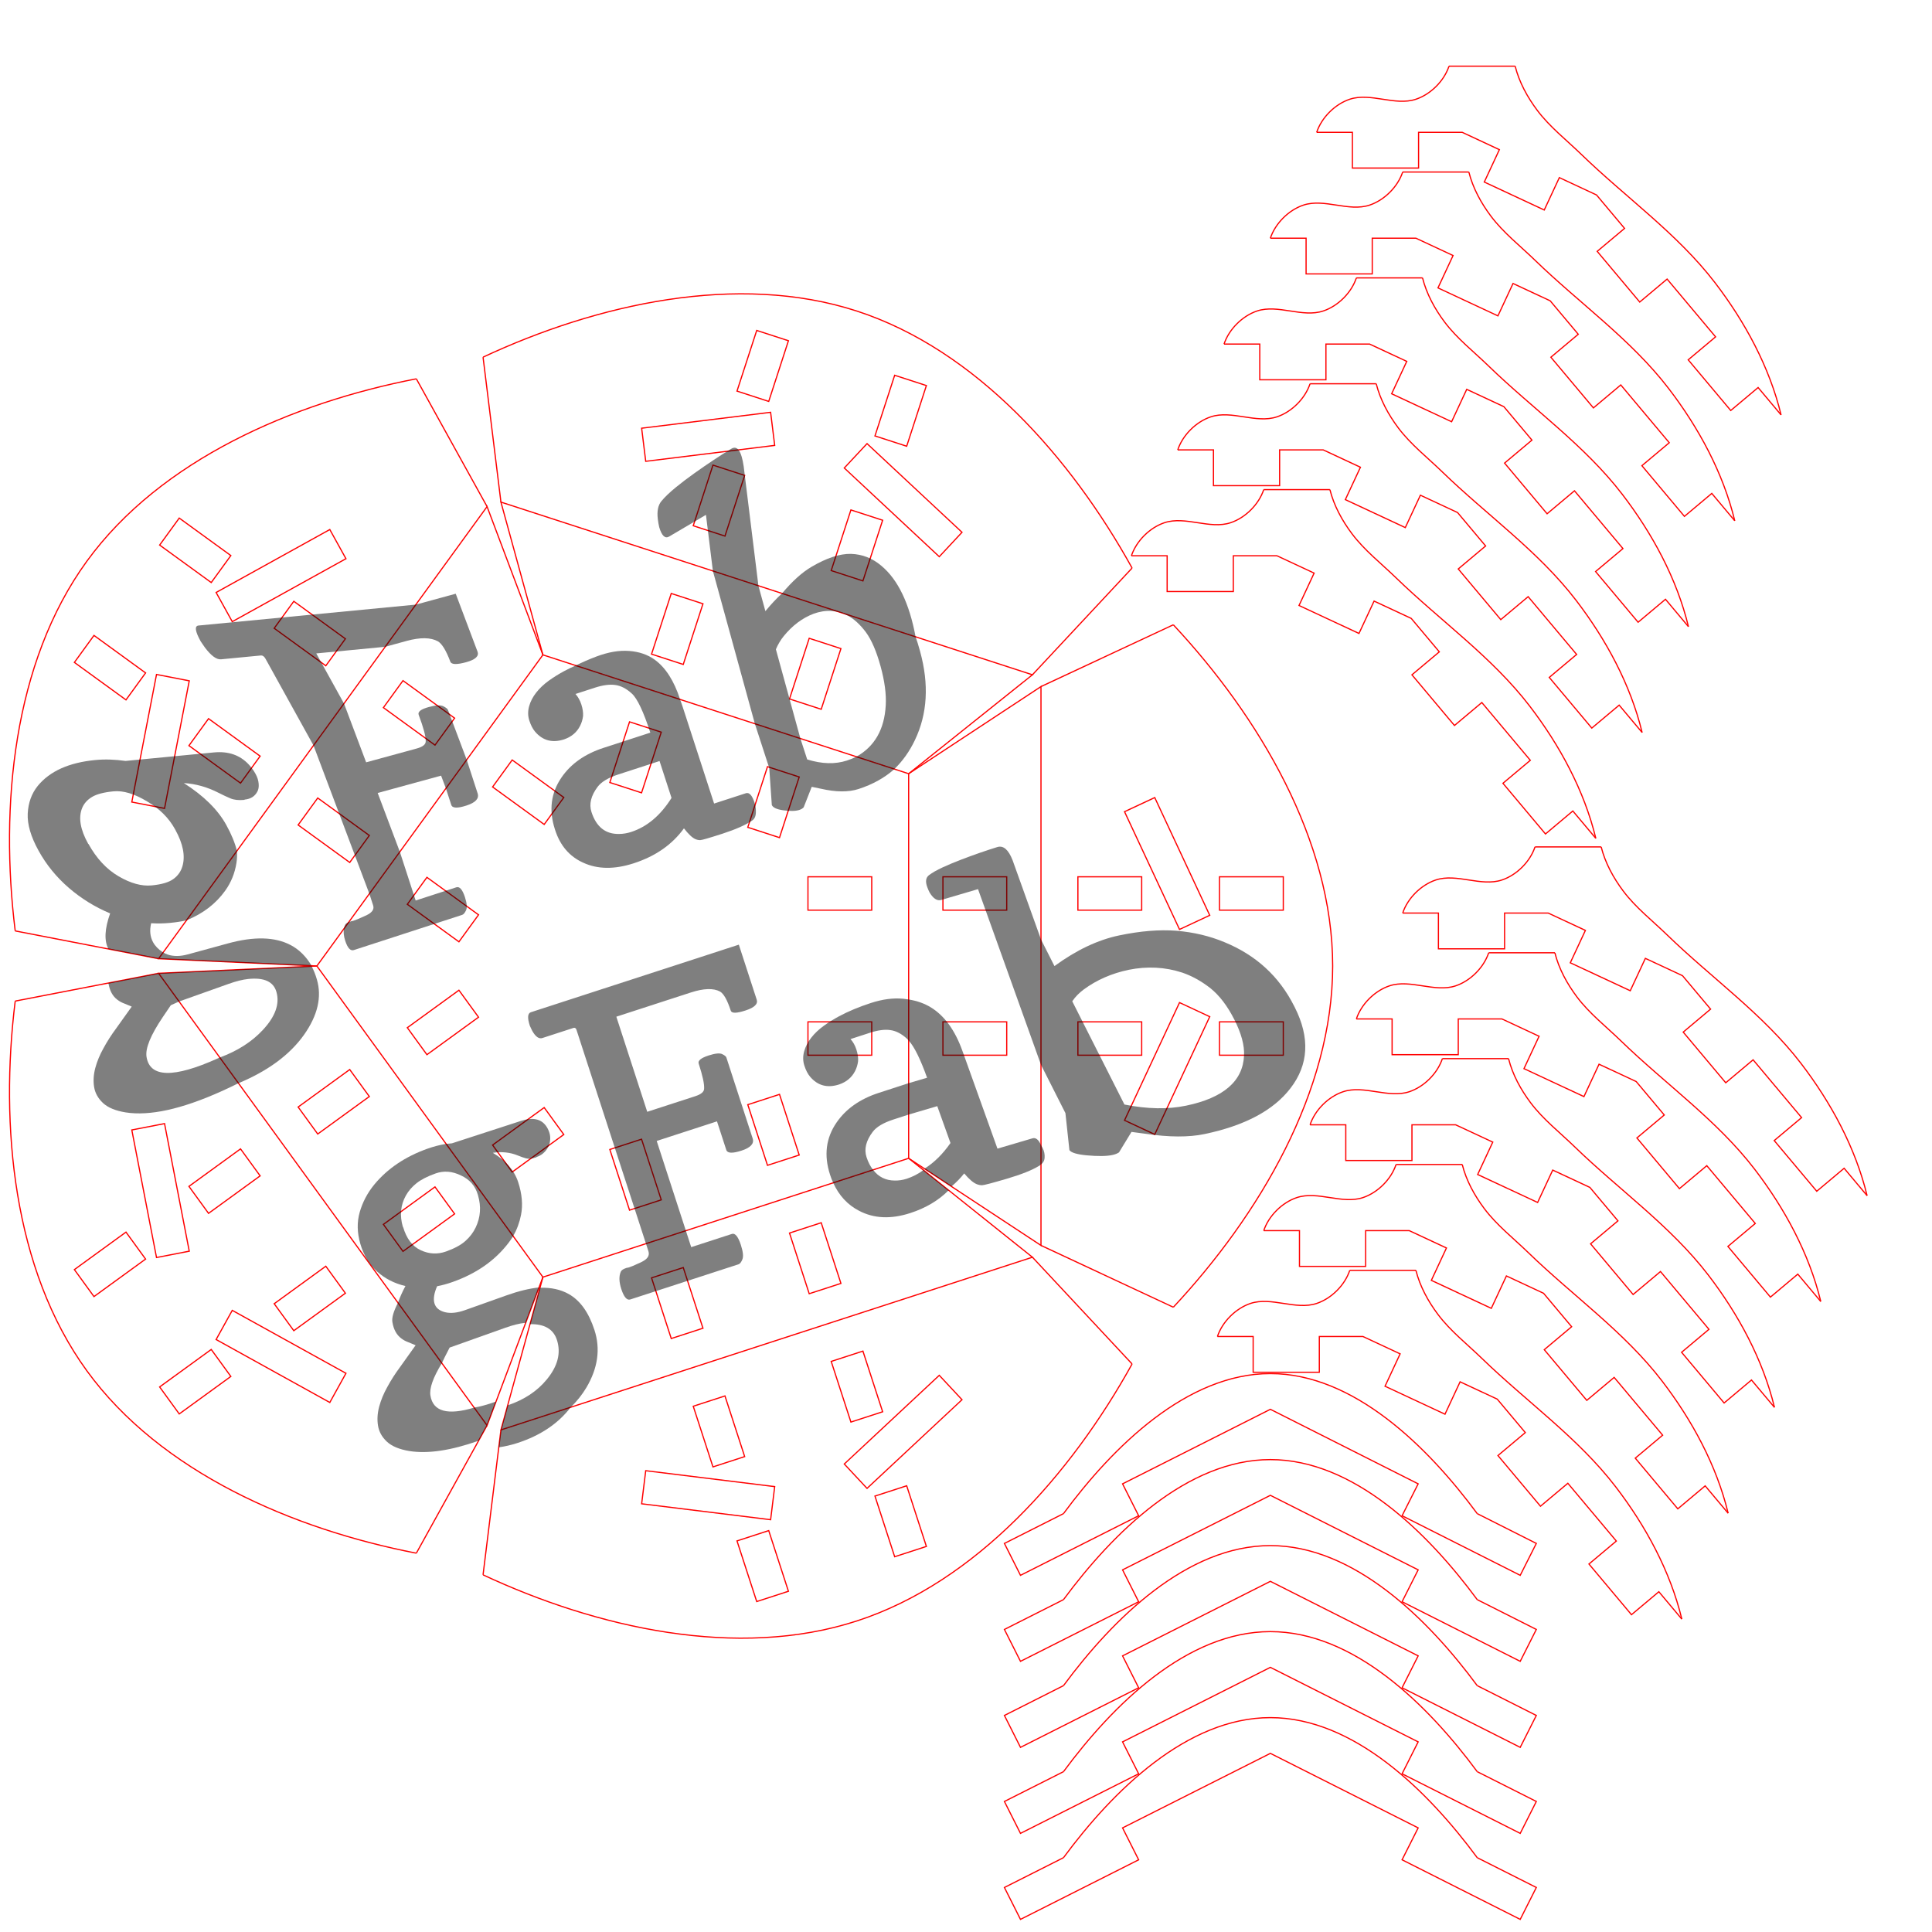 <svg xmlns='http://www.w3.org/2000/svg' width="162.222mm" height="162.222mm" viewBox="0 0 162.222 162.222" stroke-width="0.1"><path stroke='red' fill='none' d='M 26.606 81.111 L45.586 107.235 L76.296 97.257 L76.296 64.966 L45.586 54.987z' />
<path stroke='red' fill='none' d='M 76.296 97.257 L87.407 104.573 L87.407 57.649 L76.296 64.966' />
<path stroke='red' fill='none' d='M 45.586 107.235 L42.061 120.063 L86.688 105.563 L76.296 97.257' />
<path stroke='red' fill='none' d='M 26.606 81.111 L13.316 81.723 L40.897 119.685 L45.586 107.235' />
<path stroke='red' fill='none' d='M 45.586 54.987 L40.897 42.537 L13.316 80.499 L26.606 81.111' />
<path stroke='red' fill='none' d='M 76.296 64.966 L86.688 56.659 L42.061 42.159 L45.586 54.987' />
<path stroke='red' fill='none' d='M 87.407 104.573 L98.519 109.762' />
<path stroke='red' fill='none' d='M 87.407 57.649 L98.519 52.46' />
<path stroke='red' fill='none' d='M 42.061 120.063 L40.56 132.234' />
<path stroke='red' fill='none' d='M 86.688 105.563 L95.057 114.527' />
<path stroke='red' fill='none' d='M 13.316 81.723 L1.277 84.056' />
<path stroke='red' fill='none' d='M 40.897 119.685 L34.958 130.414' />
<path stroke='red' fill='none' d='M 40.897 42.537 L34.958 31.808' />
<path stroke='red' fill='none' d='M 13.316 80.499 L1.277 78.166' />
<path stroke='red' fill='none' d='M 86.688 56.659 L95.057 47.696' />
<path stroke='red' fill='none' d='M 42.061 42.159 L40.56 29.988' />
<path stroke='red' fill='none' d='M 98.519 109.762 C105.713 102.059 111.899 91.651 111.899 81.111 C111.899 70.571 105.713 60.163 98.519 52.46' />
<path stroke='red' fill='none' d='M 40.56 132.234 C50.109 136.696 61.918 139.363 71.943 136.106 C81.967 132.849 89.954 123.75 95.057 114.527' />
<path stroke='red' fill='none' d='M 1.277 84.056 C-0.016 94.517 1.097 106.572 7.293 115.1 C13.488 123.627 24.61 128.411 34.958 130.414' />
<path stroke='red' fill='none' d='M 34.958 31.808 C24.61 33.811 13.488 38.595 7.293 47.123 C1.097 55.65 -0.016 67.705 1.277 78.166' />
<path stroke='red' fill='none' d='M 95.057 47.696 C89.954 38.473 81.967 29.374 71.943 26.117 C61.918 22.859 50.109 25.526 40.56 29.988' />
<path stroke='red' fill='none' d='M 67.841 85.801 L67.841 88.601 L73.196 88.601 L73.196 85.801z' />
<path stroke='red' fill='none' d='M 67.841 76.421 L67.841 73.621 L73.196 73.621 L73.196 76.421z' />
<path stroke='red' fill='none' d='M 53.868 95.653 L51.205 96.518 L52.86 101.612 L55.523 100.747z' />
<path stroke='red' fill='none' d='M 62.789 92.755 L65.451 91.89 L67.106 96.983 L64.443 97.848z' />
<path stroke='red' fill='none' d='M 40.18 85.409 L38.534 83.144 L34.201 86.291 L35.847 88.557z' />
<path stroke='red' fill='none' d='M 45.693 92.997 L47.339 95.262 L43.006 98.41 L41.36 96.145z' />
<path stroke='red' fill='none' d='M 45.693 69.225 L47.339 66.96 L43.006 63.812 L41.36 66.077z' />
<path stroke='red' fill='none' d='M 40.18 76.813 L38.534 79.079 L34.201 75.931 L35.847 73.666z' />
<path stroke='red' fill='none' d='M 62.789 69.467 L65.451 70.333 L67.106 65.239 L64.443 64.374z' />
<path stroke='red' fill='none' d='M 53.868 66.569 L51.205 65.704 L52.86 60.61 L55.523 61.476z' />
<path stroke='red' fill='none' d='M 79.174 85.801 L79.174 88.601 L84.53 88.601 L84.53 85.801z' />
<path stroke='red' fill='none' d='M 79.174 76.421 L79.174 73.621 L84.53 73.621 L84.53 76.421z' />
<path stroke='red' fill='none' d='M 57.37 106.432 L54.707 107.297 L56.362 112.391 L59.025 111.525z' />
<path stroke='red' fill='none' d='M 66.291 103.533 L68.954 102.668 L70.609 107.762 L67.946 108.627z' />
<path stroke='red' fill='none' d='M 31.011 92.07 L29.365 89.805 L25.033 92.953 L26.678 95.218z' />
<path stroke='red' fill='none' d='M 36.524 99.659 L38.17 101.924 L33.837 105.072 L32.192 102.807z' />
<path stroke='red' fill='none' d='M 36.524 62.564 L38.17 60.298 L33.837 57.15 L32.192 59.416z' />
<path stroke='red' fill='none' d='M 31.011 70.152 L29.365 72.417 L25.033 69.269 L26.678 67.004z' />
<path stroke='red' fill='none' d='M 66.291 58.689 L68.954 59.554 L70.609 54.461 L67.946 53.595z' />
<path stroke='red' fill='none' d='M 57.37 55.79 L54.707 54.925 L56.362 49.832 L59.025 50.697z' />
<path stroke='red' fill='none' d='M 90.507 85.801 L90.507 88.601 L95.863 88.601 L95.863 85.801z' />
<path stroke='red' fill='none' d='M 90.507 76.421 L90.507 73.621 L95.863 73.621 L95.863 76.421z' />
<path stroke='red' fill='none' d='M 60.872 117.211 L58.209 118.076 L59.864 123.169 L62.527 122.304z' />
<path stroke='red' fill='none' d='M 69.793 114.312 L72.456 113.447 L74.111 118.54 L71.448 119.405z' />
<path stroke='red' fill='none' d='M 21.842 98.732 L20.196 96.467 L15.864 99.615 L17.51 101.88z' />
<path stroke='red' fill='none' d='M 27.356 106.32 L29.001 108.585 L24.669 111.733 L23.023 109.468z' />
<path stroke='red' fill='none' d='M 27.356 55.902 L29.001 53.637 L24.669 50.489 L23.023 52.754z' />
<path stroke='red' fill='none' d='M 21.842 63.49 L20.196 65.756 L15.864 62.608 L17.51 60.342z' />
<path stroke='red' fill='none' d='M 69.793 47.91 L72.456 48.775 L74.111 43.682 L71.448 42.817z' />
<path stroke='red' fill='none' d='M 60.872 45.012 L58.209 44.146 L59.864 39.053 L62.527 39.918z' />
<path stroke='red' fill='none' d='M 102.396 85.801 L102.396 88.601 L107.752 88.601 L107.752 85.801z' />
<path stroke='red' fill='none' d='M 102.396 76.421 L102.396 73.621 L107.752 73.621 L107.752 76.421z' />
<path stroke='red' fill='none' d='M 64.546 128.518 L61.883 129.383 L63.538 134.476 L66.201 133.611z' />
<path stroke='red' fill='none' d='M 73.467 125.619 L76.13 124.754 L77.785 129.847 L75.122 130.712z' />
<path stroke='red' fill='none' d='M 12.224 105.72 L10.578 103.455 L6.245 106.603 L7.891 108.868z' />
<path stroke='red' fill='none' d='M 17.737 113.308 L19.383 115.574 L15.05 118.722 L13.404 116.456z' />
<path stroke='red' fill='none' d='M 17.737 48.914 L19.383 46.649 L15.05 43.501 L13.404 45.766z' />
<path stroke='red' fill='none' d='M 12.224 56.502 L10.578 58.767 L6.245 55.62 L7.891 53.354z' />
<path stroke='red' fill='none' d='M 73.467 36.603 L76.13 37.468 L77.785 32.375 L75.122 31.51z' />
<path stroke='red' fill='none' d='M 64.546 33.705 L61.883 32.839 L63.538 27.746 L66.201 28.611z' />
<path stroke='red' fill='none' d='M 94.422 94.068 L96.959 95.253 L101.576 85.367 L99.039 84.182z' />
<path stroke='red' fill='none' d='M 94.422 68.154 L96.959 66.969 L101.576 76.855 L99.039 78.04z' />
<path stroke='red' fill='none' d='M 54.219 123.489 L53.876 126.267 L64.705 127.603 L65.048 124.825z' />
<path stroke='red' fill='none' d='M 78.866 115.48 L80.776 117.527 L72.801 124.973 L70.89 122.926z' />
<path stroke='red' fill='none' d='M 13.816 94.344 L11.067 94.877 L13.142 105.589 L15.891 105.056z' />
<path stroke='red' fill='none' d='M 29.048 115.31 L27.692 117.76 L18.146 112.475 L19.502 110.026z' />
<path stroke='red' fill='none' d='M 29.048 46.912 L27.692 44.463 L18.146 49.747 L19.502 52.197z' />
<path stroke='red' fill='none' d='M 13.816 67.878 L11.067 67.345 L13.142 56.633 L15.891 57.166z' />
<path stroke='red' fill='none' d='M 78.866 46.742 L80.776 44.695 L72.801 37.249 L70.89 39.296z' />
<path stroke='red' fill='none' d='M 54.219 38.734 L53.876 35.955 L64.705 34.619 L65.048 37.398z' />
<path opacity='0.5' fill='black' d='M 40.105 66.617 C 39.799 65.676 39.494 64.735 39.188 63.794 C 38.605 64.596 38.023 65.397 37.44 66.199 C 37.59 66.66 37.74 67.122 37.89 67.583 C 37.982 67.868 38.408 67.885 39.172 67.636 C 39.934 67.389 40.245 67.049 40.105 66.617 M 34.902 75.612 C 34.459 74.249 34.016 72.885 33.573 71.522 C 32.72 72.696 31.866 73.871 31.013 75.045 C 31.118 75.37 31.224 75.694 31.329 76.018 C 31.412 76.273 31.319 76.493 31.055 76.683 C 30.905 76.792 30.679 76.906 30.379 77.025 C 30.135 77.142 29.893 77.24 29.648 77.32 C 29.597 77.336 29.548 77.347 29.502 77.347 C 29.487 77.352 29.471 77.358 29.455 77.363 C 29.391 77.383 29.333 77.405 29.282 77.428 C 29.148 77.612 29.014 77.797 28.88 77.981 C 28.828 78.262 28.861 78.594 28.981 78.977 C 29.183 79.601 29.425 79.866 29.71 79.774 C 32.741 78.789 35.773 77.804 38.805 76.819 C 38.922 76.78 39.03 76.653 39.132 76.434 C 39.236 76.212 39.206 75.846 39.04 75.333 C 38.831 74.692 38.59 74.414 38.318 74.503 C 37.179 74.873 36.041 75.243 34.902 75.612 M 46.597 69.648 C 46.603 69.664 46.608 69.679 46.613 69.695 C 47.037 71.002 47.816 71.912 48.953 72.429 C 50.17 72.996 51.59 73.013 53.217 72.485 C 55.039 71.893 56.441 70.917 57.428 69.553 C 57.806 70.042 58.125 70.343 58.386 70.456 C 58.523 70.515 58.657 70.544 58.795 70.542 C 58.937 70.539 59.564 70.358 60.677 69.997 C 61.774 69.64 62.593 69.278 63.132 68.914 C 63.337 68.787 63.447 68.573 63.466 68.269 C 63.484 67.966 63.447 67.679 63.357 67.4 C 63.155 66.778 62.911 66.512 62.628 66.604 C 61.738 66.893 60.849 67.182 59.96 67.471 C 59.07 64.733 58.181 61.995 57.291 59.257 C 57.232 59.076 57.171 58.9 57.106 58.731 C 54.184 57.781 51.261 56.831 48.339 55.882 C 47.998 56.032 47.673 56.189 47.363 56.354 C 46.916 56.594 46.485 56.864 46.07 57.16 C 45.658 57.46 45.309 57.789 45.025 58.152 C 44.741 58.513 44.54 58.897 44.425 59.311 C 44.314 59.721 44.32 60.118 44.444 60.5 C 44.572 60.893 44.732 61.204 44.927 61.433 C 45.568 62.186 46.38 62.402 47.365 62.082 C 47.983 61.868 48.429 61.494 48.703 60.956 C 48.833 60.707 48.917 60.43 48.957 60.123 C 48.976 59.825 48.927 59.501 48.813 59.15 C 48.699 58.8 48.535 58.508 48.321 58.271 C 48.86 58.096 49.399 57.921 49.939 57.745 C 50.615 57.526 51.188 57.448 51.658 57.516 C 52.13 57.578 52.596 57.817 53.055 58.238 C 53.514 58.657 54.03 59.752 54.604 61.518 C 53.296 61.943 51.988 62.368 50.681 62.793 C 49.116 63.301 47.942 64.128 47.155 65.269 C 46.256 66.569 46.071 68.029 46.597 69.648 M 51.98 70.024 C 50.842 70.047 50.07 69.432 49.664 68.182 C 49.447 67.515 49.621 66.81 50.183 66.063 C 50.495 65.648 51.072 65.302 51.918 65.027 C 53.071 64.652 54.225 64.277 55.379 63.902 C 55.714 64.935 56.049 65.967 56.385 66.999 C 55.46 68.472 54.33 69.423 52.996 69.856 C 52.657 69.966 52.318 70.023 51.98 70.024 M 72.095 66.248 C 73.283 65.861 74.284 65.304 75.097 64.576 C 74.033 64.23 72.969 63.884 71.904 63.539 C 71.658 63.661 71.391 63.769 71.106 63.862 C 70.121 64.181 69.013 64.152 67.777 63.768 C 67.586 63.183 67.396 62.597 67.206 62.012 C 65.932 61.598 64.657 61.184 63.383 60.77 C 63.785 62.009 64.188 63.248 64.591 64.488 C 64.662 65.524 64.734 66.559 64.806 67.595 C 64.902 67.81 65.214 67.956 65.743 68.034 C 66.342 68.119 66.801 68.11 67.115 68.008 C 67.274 67.956 67.398 67.881 67.482 67.786 C 67.707 67.213 67.932 66.64 68.157 66.067 C 68.366 66.107 68.623 66.159 68.924 66.225 C 70.189 66.516 71.244 66.524 72.095 66.248 M 37.946 96.001 C 37.782 96.011 37.619 96.026 37.457 96.046 C 39.334 98.63 41.211 101.213 43.087 103.796 C 43.4 103.248 43.621 102.655 43.747 102.016 C 43.914 101.178 43.835 100.262 43.511 99.264 C 43.188 98.27 42.478 97.448 41.381 96.798 C 42.138 96.681 42.841 96.757 43.487 97.024 C 43.73 97.124 43.955 97.202 44.165 97.262 C 44.38 97.322 44.668 97.293 45.027 97.176 C 45.038 97.172 45.051 97.161 45.068 97.143 C 45.448 97.019 45.755 96.768 45.984 96.388 C 46.092 96.215 46.159 96.012 46.187 95.778 C 46.218 95.546 46.197 95.317 46.125 95.095 C 46.053 94.872 45.954 94.677 45.826 94.508 C 45.395 93.937 44.704 93.806 43.755 94.114 C 41.819 94.743 39.883 95.372 37.946 96.001 M 44.576 84.993 C 44.299 85.083 44.271 85.463 44.489 86.133 C 44.54 86.253 44.602 86.384 44.673 86.524 C 44.957 87.044 45.247 87.254 45.543 87.158 C 46.411 86.876 47.279 86.594 48.147 86.312 C 48.271 86.272 48.358 86.327 48.406 86.474 C 50.35 92.457 52.294 98.44 54.238 104.424 C 55.355 104.061 56.472 103.698 57.589 103.335 C 56.773 100.823 55.957 98.312 55.141 95.801 C 56.829 95.253 58.516 94.704 60.203 94.156 C 60.464 94.957 60.724 95.757 60.984 96.558 C 61.077 96.843 61.502 96.86 62.266 96.612 C 63.028 96.364 63.34 96.024 63.199 95.592 C 62.463 93.326 61.726 91.059 60.99 88.792 C 60.959 88.699 60.84 88.605 60.634 88.507 C 60.423 88.408 60.046 88.447 59.496 88.625 C 58.862 88.832 58.586 89.057 58.665 89.301 C 59 90.331 59.151 91.037 59.121 91.421 C 59.113 91.678 58.867 91.885 58.38 92.043 C 57.036 92.48 55.691 92.917 54.346 93.353 C 53.481 90.691 52.616 88.029 51.751 85.367 C 53.832 84.691 55.912 84.015 57.993 83.339 C 59.082 82.985 59.903 82.957 60.458 83.256 C 60.77 83.438 61.07 83.974 61.359 84.862 C 61.435 85.096 61.848 85.09 62.6 84.845 C 63.343 84.604 63.656 84.303 63.539 83.94 C 63.038 82.4 62.538 80.86 62.037 79.319 C 56.217 81.211 50.396 83.102 44.576 84.993 M 69.692 98.624 C 69.697 98.639 69.702 98.655 69.707 98.67 C 69.781 98.897 69.865 99.112 69.96 99.315 C 71.077 98.952 72.194 98.589 73.311 98.226 C 73.083 97.946 72.899 97.59 72.758 97.157 C 72.541 96.49 72.715 95.785 73.277 95.038 C 73.589 94.623 74.166 94.277 75.012 94.002 C 75.44 93.863 75.868 93.724 76.296 93.585 C 76.296 92.706 76.296 91.827 76.296 90.949 C 75.456 91.222 74.615 91.495 73.775 91.768 C 72.211 92.276 71.037 93.103 70.249 94.244 C 69.35 95.544 69.166 97.004 69.692 98.624 M 76.15 87.213 C 76.198 87.257 76.247 87.309 76.296 87.368 C 76.296 86.219 76.296 85.071 76.296 83.922 C 76.151 83.896 76.001 83.876 75.848 83.861 C 75.02 83.779 74.113 83.896 73.129 84.215 C 72.137 84.538 71.246 84.909 70.458 85.329 C 70.01 85.569 69.579 85.839 69.165 86.136 C 68.753 86.435 68.403 86.764 68.119 87.128 C 67.835 87.489 67.634 87.873 67.519 88.286 C 67.408 88.696 67.414 89.093 67.539 89.475 C 67.666 89.868 67.826 90.179 68.022 90.408 C 68.662 91.162 69.475 91.377 70.459 91.057 C 71.077 90.844 71.524 90.469 71.798 89.931 C 71.927 89.682 72.012 89.405 72.051 89.099 C 72.07 88.801 72.021 88.476 71.907 88.125 C 71.794 87.775 71.629 87.483 71.415 87.246 C 71.954 87.071 72.494 86.896 73.033 86.721 C 73.71 86.501 74.283 86.423 74.752 86.492 C 75.225 86.554 75.691 86.792 76.15 87.213' />
<path opacity='0.5' fill='black' d='M 77.843 90.493 C 77.327 90.645 76.812 90.797 76.296 90.949 C 76.296 91.827 76.296 92.706 76.296 93.585 C 77.097 93.349 77.897 93.113 78.698 92.878 C 79.068 93.91 79.438 94.942 79.808 95.974 C 79.168 96.897 78.44 97.616 77.623 98.13 C 78.378 98.627 79.134 99.125 79.89 99.623 C 80.285 99.291 80.642 98.926 80.959 98.528 C 81.377 99.018 81.728 99.319 82.016 99.431 C 82.167 99.49 82.315 99.52 82.468 99.518 C 82.624 99.514 83.316 99.334 84.544 98.972 C 85.755 98.616 86.659 98.253 87.253 97.889 C 87.312 97.856 87.363 97.818 87.407 97.774 C 87.407 97.23 87.407 96.686 87.407 96.142 C 87.204 95.688 86.967 95.5 86.696 95.579 C 85.715 95.868 84.734 96.157 83.753 96.446 C 82.771 93.708 81.79 90.97 80.808 88.233 C 80.189 86.507 79.308 85.294 78.163 84.587 C 77.626 84.257 77.004 84.036 76.296 83.922 C 76.296 85.071 76.296 86.219 76.296 87.368 C 76.761 87.87 77.277 88.913 77.843 90.493 M 78.009 73.479 C 77.739 73.679 77.686 74.01 77.853 74.474 C 77.914 74.646 77.982 74.801 78.056 74.943 C 78.369 75.458 78.696 75.665 79.034 75.565 C 80.063 75.262 81.091 74.959 82.12 74.656 C 83.882 79.573 85.645 84.489 87.407 89.405 C 87.407 85.897 87.407 82.388 87.407 78.88 C 86.614 76.666 85.82 74.452 85.026 72.238 C 84.679 71.345 84.253 70.974 83.751 71.121 C 82.776 71.421 81.759 71.776 80.705 72.18 C 80.149 72.392 79.627 72.61 79.138 72.836 C 78.655 73.06 78.278 73.275 78.009 73.479' />
<path opacity='0.5' fill='black' d='M 47.757 108.657 C 47.078 108.273 46.273 108.097 45.34 108.129 C 45.06 109.147 44.781 110.166 44.501 111.185 C 45.713 111.159 46.466 111.597 46.762 112.509 C 47.118 113.604 46.834 114.71 45.911 115.827 C 45.108 116.808 44.014 117.533 42.629 117.998 C 42.439 118.686 42.25 119.375 42.061 120.063 C 44.015 119.428 45.969 118.793 47.923 118.158 C 48.442 117.657 48.88 117.107 49.237 116.508 C 50.203 114.877 50.429 113.265 49.914 111.677 C 49.435 110.203 48.716 109.197 47.757 108.657 M 58.038 104.717 C 57.889 104.256 57.739 103.796 57.589 103.335 C 56.472 103.698 55.355 104.061 54.238 104.424 C 54.306 104.633 54.374 104.843 54.442 105.052 C 54.534 105.333 54.447 105.572 54.186 105.771 C 54.038 105.885 53.813 106.004 53.514 106.125 C 53.271 106.245 53.029 106.345 52.785 106.424 C 52.733 106.441 52.685 106.451 52.638 106.45 C 52.622 106.455 52.607 106.461 52.591 106.466 C 52.335 106.549 52.182 106.652 52.13 106.773 C 51.963 107.137 51.973 107.618 52.161 108.217 C 52.385 108.905 52.636 109.202 52.921 109.11 C 55.953 108.125 58.985 107.14 62.016 106.155 C 62.134 106.117 62.239 105.98 62.335 105.744 C 62.434 105.504 62.392 105.103 62.209 104.538 C 61.979 103.83 61.726 103.519 61.454 103.608 C 60.315 103.977 59.177 104.347 58.038 104.717 M 76.439 101.854 C 77.73 101.434 78.802 100.798 79.657 99.943 C 78.95 99.378 78.243 98.813 77.537 98.248 C 77.101 98.569 76.634 98.811 76.136 98.973 C 75.797 99.083 75.456 99.135 75.115 99.126 C 74.364 99.119 73.762 98.819 73.311 98.226 C 72.194 98.589 71.077 98.952 69.96 99.315 C 70.447 100.385 71.169 101.167 72.131 101.663 C 73.378 102.32 74.812 102.382 76.439 101.854' />
<path opacity='0.5' fill='black' d='M 26.608 82.243 C 26.487 81.83 26.34 81.459 26.166 81.131 C 21.883 81.329 17.6 81.526 13.316 81.723 C 13.89 82.513 14.464 83.302 15.037 84.092 C 16.425 83.598 17.813 83.104 19.201 82.61 C 19.829 82.386 20.377 82.25 20.848 82.2 C 22.171 82.064 22.957 82.419 23.207 83.275 C 23.503 84.287 23.12 85.359 22.059 86.492 C 21.142 87.477 19.94 88.245 18.453 88.793 C 18.976 89.513 19.499 90.233 20.022 90.953 C 22.509 89.914 24.345 88.556 25.532 86.881 C 26.677 85.258 27.036 83.71 26.608 82.243 M 34.042 107.981 C 33.763 108.511 33.555 108.981 33.416 109.388 C 34.645 111.079 35.873 112.77 37.102 114.461 C 37.174 114.298 37.254 114.128 37.343 113.953 C 37.48 113.686 37.616 113.418 37.753 113.151 C 39.313 112.596 40.873 112.04 42.433 111.485 C 43.062 111.261 43.61 111.124 44.081 111.075 C 44.101 111.073 44.122 111.071 44.142 111.069 C 44.515 110.08 44.887 109.091 45.259 108.102 C 44.45 108.185 43.541 108.406 42.533 108.765 C 41.369 109.179 40.205 109.594 39.042 110.008 C 38.387 110.241 37.823 110.297 37.35 110.176 C 36.876 110.051 36.586 109.803 36.479 109.435 C 36.372 109.07 36.444 108.591 36.702 108.001 C 37.132 107.918 37.573 107.796 38.02 107.637 C 40.027 106.922 41.593 105.821 42.719 104.332 C 42.851 104.157 42.974 103.979 43.087 103.796 C 41.211 101.213 39.334 98.63 37.457 96.046 C 36.925 96.134 36.406 96.268 35.898 96.449 C 34.026 97.115 32.534 98.122 31.423 99.467 C 30.854 100.163 30.448 100.932 30.205 101.776 C 29.964 102.616 29.983 103.505 30.258 104.447 C 30.532 105.385 30.998 106.157 31.661 106.762 C 32.326 107.364 33.119 107.769 34.042 107.981 M 41.556 117.715 C 40.913 117.944 40.331 118.103 39.812 118.192 C 40.174 118.689 40.536 119.187 40.897 119.685 C 41.149 119.017 41.401 118.349 41.652 117.681 C 41.62 117.692 41.588 117.704 41.556 117.715 M 33.846 103.025 C 33.835 103.028 33.83 103.025 33.826 103.012 C 33.55 102.064 33.633 101.187 34.079 100.384 C 34.297 99.995 34.595 99.651 34.978 99.346 C 35.355 99.047 35.889 98.774 36.576 98.529 C 37.268 98.283 37.981 98.341 38.714 98.702 C 39.436 99.036 39.907 99.578 40.125 100.324 C 40.129 100.34 40.134 100.356 40.138 100.372 C 40.413 101.313 40.348 102.207 39.949 103.049 C 39.744 103.483 39.455 103.867 39.077 104.201 C 38.701 104.538 38.158 104.831 37.449 105.083 C 36.735 105.337 36.027 105.301 35.322 104.973 C 34.619 104.645 34.129 103.994 33.846 103.025' />
<path opacity='0.5' fill='black' d='M 19.853 72.46 C 19.905 72.135 19.919 71.797 19.895 71.445 C 18.483 73.389 17.07 75.332 15.658 77.276 C 17.047 76.712 18.132 75.879 18.917 74.775 C 19.404 74.093 19.717 73.321 19.853 72.46 M 14.081 80.15 C 13.939 80.1 13.811 80.042 13.698 79.974 C 13.571 80.149 13.444 80.324 13.316 80.499 C 17.6 80.696 21.883 80.894 26.166 81.091 C 25.694 80.297 25.101 79.715 24.389 79.346 C 23.075 78.66 21.328 78.616 19.153 79.211 C 18.023 79.519 16.893 79.828 15.764 80.137 C 15.128 80.31 14.567 80.314 14.081 80.15 M 38.265 49.852 C 37.15 50.156 36.034 50.461 34.919 50.766 C 34.061 51.947 33.203 53.127 32.346 54.308 C 32.945 54.144 33.545 53.98 34.144 53.816 C 35.29 53.503 36.165 53.515 36.772 53.851 C 37.114 54.055 37.462 54.625 37.813 55.559 C 37.906 55.805 38.346 55.819 39.138 55.603 C 39.919 55.389 40.239 55.092 40.095 54.711 C 39.485 53.091 38.875 51.471 38.265 49.852 M 30.743 64.009 C 30.124 62.363 29.504 60.718 28.884 59.072 C 28.031 60.246 27.178 61.421 26.324 62.595 C 27.887 66.745 29.45 70.895 31.013 75.045 C 31.866 73.871 32.72 72.696 33.573 71.522 C 32.953 69.875 32.333 68.229 31.713 66.583 C 33.487 66.098 35.262 65.613 37.037 65.128 C 37.171 65.485 37.306 65.842 37.44 66.199 C 38.023 65.397 38.605 64.596 39.188 63.794 C 38.663 62.4 38.138 61.005 37.613 59.611 C 37.576 59.513 37.444 59.411 37.218 59.298 C 36.989 59.185 36.588 59.207 36.01 59.365 C 35.342 59.547 35.059 59.767 35.156 60.024 C 35.563 61.107 35.759 61.846 35.746 62.242 C 35.751 62.508 35.498 62.71 34.986 62.85 C 33.572 63.236 32.158 63.622 30.743 64.009 M 28.981 77.65 C 28.931 77.751 28.897 77.861 28.88 77.981 C 29.014 77.797 29.148 77.612 29.282 77.428 C 29.121 77.491 29.021 77.565 28.981 77.65' />
<path opacity='0.5' fill='black' d='M 50.071 55.128 C 49.456 55.361 48.879 55.612 48.339 55.882 C 51.261 56.831 54.184 57.781 57.106 58.731 C 56.599 57.164 55.886 56.05 54.966 55.387 C 54.376 54.963 53.662 54.72 52.827 54.658 C 51.993 54.594 51.075 54.749 50.071 55.128 M 64.267 51.316 C 64.072 50.606 63.877 49.895 63.681 49.184 C 62.407 48.77 61.132 48.356 59.858 47.942 C 61.033 52.218 62.208 56.494 63.383 60.77 C 64.657 61.184 65.932 61.598 67.206 62.012 C 66.52 59.515 65.834 57.017 65.148 54.52 C 65.32 54.112 65.541 53.741 65.809 53.41 C 66.539 52.516 67.374 51.89 68.31 51.535 C 69.329 51.164 70.299 51.223 71.218 51.708 C 71.738 51.997 72.234 52.455 72.707 53.087 C 73.184 53.741 73.594 54.693 73.937 55.941 C 74.281 57.194 74.427 58.29 74.372 59.222 C 74.262 61.241 73.439 62.679 71.904 63.539 C 72.969 63.884 74.033 64.23 75.097 64.576 C 75.8 63.893 76.374 63.083 76.819 62.147 C 77.872 59.951 78.019 57.471 77.259 54.705 C 77.247 54.659 77.234 54.613 77.221 54.568 C 77.117 54.187 77.003 53.822 76.879 53.472 C 73.14 52.257 69.402 51.043 65.663 49.828 C 65.202 50.247 64.737 50.743 64.267 51.316' />
<path opacity='0.5' fill='black' d='M 87.539 96.375 C 87.496 96.291 87.452 96.213 87.407 96.142 C 87.407 96.686 87.407 97.23 87.407 97.774 C 87.588 97.646 87.688 97.47 87.71 97.245 C 87.737 96.942 87.68 96.654 87.539 96.375 M 88.538 81.117 C 88.161 80.371 87.784 79.626 87.407 78.88 C 87.407 82.388 87.407 85.897 87.407 89.405 C 88.091 90.758 88.775 92.11 89.459 93.463 C 89.57 94.499 89.682 95.535 89.794 96.571 C 89.944 96.785 90.428 96.932 91.251 97.009 C 92.184 97.094 92.897 97.086 93.386 96.984 C 93.634 96.932 93.826 96.856 93.958 96.761 C 94.307 96.188 94.657 95.615 95.006 95.042 C 95.332 95.083 95.732 95.135 96.201 95.201 C 98.168 95.491 99.81 95.499 101.133 95.223 C 104.522 94.515 106.931 93.234 108.355 91.376 C 109.884 89.395 110.005 87.129 108.715 84.577 C 108.693 84.534 108.672 84.492 108.65 84.45 C 107.398 81.972 105.449 80.193 102.805 79.107 C 101.566 78.591 100.225 78.274 98.778 78.152 C 97.358 78.041 95.756 78.171 93.976 78.542 C 92.182 78.917 90.371 79.776 88.538 81.117 M 99.595 92.837 C 98.063 93.157 96.338 93.127 94.415 92.743 C 92.954 89.853 91.494 86.963 90.033 84.074 C 90.281 83.705 90.606 83.371 91.006 83.076 C 92.093 82.277 93.353 81.727 94.781 81.429 C 96.336 81.117 97.834 81.197 99.272 81.667 C 100.086 81.946 100.87 82.379 101.626 82.97 C 102.39 83.582 103.063 84.464 103.645 85.616 C 104.23 86.773 104.501 87.78 104.457 88.631 C 104.36 90.78 102.738 92.18 99.595 92.837' />
<path opacity='0.5' fill='black' d='M 43.45 121.162 C 45.378 120.535 46.869 119.533 47.923 118.158 C 45.969 118.793 44.015 119.428 42.061 120.063 C 42.001 120.55 41.941 121.038 41.881 121.525 C 42.39 121.457 42.913 121.336 43.45 121.162' />
<path opacity='0.5' fill='black' d='M 7.999 89.682 C 7.853 90.235 7.821 90.767 7.902 91.269 C 7.984 91.774 8.229 92.222 8.646 92.614 C 9.064 93.003 9.698 93.265 10.542 93.403 C 12.568 93.722 15.243 93.135 18.574 91.638 C 19.071 91.414 19.554 91.186 20.022 90.953 C 19.499 90.233 18.976 89.513 18.453 88.793 C 18.396 88.82 18.338 88.846 18.279 88.872 C 14.578 90.536 12.587 90.493 12.304 88.744 C 12.189 88.033 12.645 86.917 13.669 85.399 C 13.895 85.067 14.12 84.735 14.345 84.403 C 14.576 84.299 14.807 84.196 15.037 84.092 C 14.464 83.302 13.89 82.513 13.316 81.723 C 11.912 81.995 10.508 82.267 9.104 82.539 C 9.105 82.549 9.107 82.559 9.108 82.569 C 9.209 83.189 9.459 83.65 9.857 83.945 C 10.023 84.075 10.213 84.179 10.426 84.257 C 10.633 84.342 10.845 84.428 11.06 84.521 C 10.63 85.123 10.201 85.725 9.771 86.327 C 9.353 86.888 8.991 87.454 8.685 88.022 C 8.378 88.569 8.149 89.123 7.999 89.682 M 31.836 118.117 C 31.69 118.67 31.658 119.203 31.74 119.705 C 31.821 120.209 32.066 120.657 32.483 121.049 C 32.902 121.438 33.535 121.7 34.379 121.839 C 35.932 122.083 37.866 121.795 40.184 120.974 C 40.422 120.544 40.659 120.115 40.897 119.685 C 40.536 119.187 40.174 118.689 39.812 118.192 C 37.582 118.859 36.358 118.522 36.141 117.18 C 36.043 116.571 36.363 115.663 37.102 114.461 C 35.873 112.77 34.645 111.079 33.416 109.388 C 33.045 110.106 32.888 110.645 32.946 111.004 C 33.046 111.624 33.296 112.085 33.694 112.38 C 33.861 112.51 34.05 112.614 34.263 112.692 C 34.47 112.777 34.682 112.864 34.897 112.956 C 34.468 113.558 34.038 114.16 33.608 114.763 C 33.191 115.323 32.829 115.889 32.522 116.457 C 32.215 117.004 31.986 117.558 31.836 118.117' />
<path opacity='0.5' fill='black' d='M 9.249 76.694 C 8.785 77.988 8.736 78.984 9.104 79.683 C 10.508 79.955 11.912 80.227 13.316 80.499 C 13.444 80.324 13.571 80.149 13.698 79.974 C 13.318 79.734 13.038 79.449 12.857 79.123 C 12.604 78.666 12.546 78.129 12.692 77.519 C 13.222 77.552 13.752 77.543 14.279 77.492 C 14.769 77.445 15.228 77.373 15.658 77.276 C 17.07 75.332 18.483 73.389 19.895 71.445 C 19.731 70.776 19.43 70.046 18.991 69.253 C 18.288 67.983 17.102 66.815 15.435 65.751 C 16.435 65.811 17.414 66.087 18.366 66.577 C 18.723 66.759 19.051 66.912 19.353 67.039 C 19.663 67.167 20.047 67.208 20.507 67.164 C 20.521 67.163 20.535 67.153 20.554 67.136 C 21.04 67.089 21.392 66.871 21.603 66.477 C 21.705 66.301 21.743 66.076 21.719 65.805 C 21.7 65.536 21.611 65.258 21.454 64.974 C 21.297 64.69 21.11 64.43 20.891 64.195 C 20.152 63.401 19.175 63.062 17.962 63.178 C 15.488 63.417 13.014 63.655 10.54 63.893 C 9.639 63.765 8.792 63.74 7.998 63.817 C 5.791 64.029 4.181 64.753 3.172 65.986 C 2.656 66.625 2.375 67.399 2.329 68.309 C 2.284 69.216 2.59 70.258 3.243 71.437 C 3.893 72.613 4.74 73.653 5.787 74.558 C 6.837 75.459 7.989 76.17 9.249 76.694 M 7.428 70.861 C 7.415 70.862 7.408 70.856 7.399 70.84 C 6.741 69.652 6.571 68.656 6.893 67.855 C 7.051 67.467 7.328 67.156 7.727 66.916 C 8.119 66.681 8.721 66.523 9.533 66.445 C 10.348 66.366 11.287 66.649 12.349 67.29 C 13.388 67.897 14.167 68.67 14.684 69.605 C 14.695 69.625 14.706 69.645 14.717 69.665 C 15.37 70.844 15.569 71.866 15.32 72.727 C 15.192 73.171 14.941 73.531 14.558 73.807 C 14.179 74.086 13.57 74.264 12.734 74.344 C 11.892 74.425 10.966 74.17 9.952 73.576 C 8.94 72.981 8.1 72.076 7.428 70.861 M 16.672 52.523 C 16.318 52.557 16.38 53.002 16.854 53.859 C 16.956 54.016 17.075 54.189 17.208 54.373 C 17.734 55.068 18.184 55.396 18.563 55.359 C 19.672 55.253 20.781 55.146 21.89 55.039 C 22.048 55.024 22.182 55.113 22.286 55.3 C 23.632 57.732 24.978 60.164 26.324 62.595 C 27.178 61.421 28.031 60.246 28.884 59.072 C 28.108 57.67 27.332 56.267 26.556 54.865 C 28.486 54.679 30.416 54.494 32.346 54.308 C 33.203 53.127 34.061 51.947 34.919 50.766 C 28.836 51.352 22.754 51.937 16.672 52.523' />
<path opacity='0.5' fill='black' d='M 55.545 42.068 C 55.255 42.41 55.151 42.914 55.234 43.587 C 55.264 43.837 55.303 44.059 55.351 44.262 C 55.565 44.99 55.844 45.251 56.183 45.052 C 57.214 44.445 58.245 43.837 59.276 43.23 C 59.47 44.8 59.664 46.371 59.858 47.942 C 61.132 48.356 62.407 48.77 63.681 49.184 C 63.269 45.845 62.857 42.505 62.445 39.166 C 62.259 37.875 61.913 37.38 61.411 37.676 C 60.431 38.271 59.403 38.954 58.331 39.718 C 57.765 40.119 57.232 40.523 56.728 40.935 C 56.23 41.344 55.835 41.722 55.545 42.068 M 68.135 47.597 C 67.345 48.061 66.522 48.805 65.663 49.828 C 69.402 51.043 73.14 52.257 76.879 53.472 C 76.356 50.663 75.402 48.681 74.018 47.518 C 73.264 46.872 72.408 46.537 71.449 46.506 C 70.506 46.488 69.4 46.851 68.135 47.597' />
<path stroke='red' fill='none' d='M 110.556 11.111 L113.556 11.111 L113.556 14.111 L119.111 14.111 L119.111 11.111 L122.776 11.111 L125.896 12.566 L124.629 15.285 L129.664 17.633 L130.932 14.914 L134.052 16.369 L136.408 19.177 L134.11 21.105 L137.681 25.361 L139.979 23.432 L144.05 28.284 L141.752 30.212 L145.323 34.468 L147.621 32.54 L149.549 34.838' />
<path stroke='red' fill='none' d='M 110.556 11.111 C110.97 9.869 112.091 8.747 113.333 8.333 C115.09 7.748 117.132 8.919 118.889 8.333 C120.131 7.919 121.253 6.798 121.667 5.556' />
<path stroke='red' fill='none' d='M 127.222 5.556 C127.557 6.895 128.246 8.155 129.074 9.259 C130.122 10.656 131.524 11.748 132.778 12.963 C136.498 16.57 140.841 19.615 143.994 23.727 C146.513 27.013 148.577 30.813 149.549 34.838' />
<path stroke='red' fill='none' d='M 121.667 5.556 L127.222 5.556' />
<path stroke='red' fill='none' d='M 106.667 20 L109.667 20 L109.667 23 L115.222 23 L115.222 20 L118.887 20 L122.008 21.455 L120.74 24.174 L125.775 26.522 L127.043 23.803 L130.163 25.258 L132.519 28.066 L130.221 29.994 L133.792 34.25 L136.09 32.321 L140.161 37.173 L137.863 39.101 L141.434 43.357 L143.732 41.429 L145.66 43.727' />
<path stroke='red' fill='none' d='M 106.667 20 C107.081 18.758 108.202 17.636 109.444 17.222 C111.201 16.637 113.243 17.808 115 17.222 C116.242 16.808 117.364 15.687 117.778 14.444' />
<path stroke='red' fill='none' d='M 123.333 14.444 C123.668 15.784 124.357 17.044 125.185 18.148 C126.233 19.545 127.635 20.636 128.889 21.852 C132.609 25.459 136.952 28.504 140.105 32.616 C142.624 35.902 144.688 39.702 145.66 43.727' />
<path stroke='red' fill='none' d='M 117.778 14.444 L123.333 14.444' />
<path stroke='red' fill='none' d='M 102.778 28.889 L105.778 28.889 L105.778 31.889 L111.333 31.889 L111.333 28.889 L114.998 28.889 L118.119 30.344 L116.851 33.063 L121.886 35.411 L123.154 32.692 L126.274 34.147 L128.63 36.954 L126.332 38.883 L129.903 43.139 L132.201 41.21 L136.272 46.062 L133.974 47.99 L137.545 52.246 L139.843 50.318 L141.771 52.616' />
<path stroke='red' fill='none' d='M 102.778 28.889 C103.192 27.647 104.313 26.525 105.556 26.111 C107.312 25.526 109.354 26.697 111.111 26.111 C112.353 25.697 113.475 24.576 113.889 23.333' />
<path stroke='red' fill='none' d='M 119.444 23.333 C119.779 24.672 120.468 25.933 121.296 27.037 C122.344 28.434 123.747 29.525 125 30.741 C128.72 34.348 133.063 37.392 136.216 41.505 C138.735 44.791 140.799 48.591 141.771 52.616' />
<path stroke='red' fill='none' d='M 113.889 23.333 L119.444 23.333' />
<path stroke='red' fill='none' d='M 98.889 37.778 L101.889 37.778 L101.889 40.778 L107.444 40.778 L107.444 37.778 L111.11 37.778 L114.23 39.233 L112.962 41.952 L117.997 44.3 L119.265 41.581 L122.385 43.036 L124.741 45.843 L122.443 47.772 L126.014 52.027 L128.312 50.099 L132.383 54.951 L130.085 56.879 L133.656 61.135 L135.954 59.207 L137.882 61.505' />
<path stroke='red' fill='none' d='M 98.889 37.778 C99.303 36.536 100.424 35.414 101.667 35 C103.423 34.414 105.465 35.586 107.222 35 C108.464 34.586 109.586 33.464 110 32.222' />
<path stroke='red' fill='none' d='M 115.556 32.222 C115.89 33.561 116.579 34.822 117.407 35.926 C118.455 37.323 119.858 38.414 121.111 39.63 C124.831 43.237 129.174 46.281 132.327 50.394 C134.846 53.68 136.91 57.48 137.882 61.505' />
<path stroke='red' fill='none' d='M 110 32.222 L115.556 32.222' />
<path stroke='red' fill='none' d='M 95 46.667 L98 46.667 L98 49.667 L103.556 49.667 L103.556 46.667 L107.221 46.667 L110.341 48.122 L109.073 50.841 L114.108 53.188 L115.376 50.47 L118.496 51.925 L120.852 54.732 L118.554 56.661 L122.125 60.916 L124.423 58.988 L128.494 63.84 L126.196 65.768 L129.767 70.024 L132.065 68.095 L133.994 70.394' />
<path stroke='red' fill='none' d='M 95 46.667 C95.414 45.424 96.536 44.303 97.778 43.889 C99.535 43.303 101.577 44.474 103.333 43.889 C104.576 43.475 105.697 42.353 106.111 41.111' />
<path stroke='red' fill='none' d='M 111.667 41.111 C112.001 42.45 112.69 43.711 113.519 44.815 C114.566 46.212 115.969 47.303 117.222 48.519 C120.942 52.126 125.285 55.17 128.438 59.282 C130.957 62.569 133.021 66.368 133.994 70.394' />
<path stroke='red' fill='none' d='M 106.111 41.111 L111.667 41.111' />
<path stroke='red' fill='none' d='M 117.778 76.667 L120.778 76.667 L120.778 79.667 L126.333 79.667 L126.333 76.667 L129.998 76.667 L133.119 78.122 L131.851 80.841 L136.886 83.188 L138.154 80.47 L141.274 81.925 L143.63 84.732 L141.332 86.661 L144.903 90.916 L147.201 88.988 L151.272 93.84 L148.974 95.768 L152.545 100.024 L154.843 98.095 L156.771 100.394' />
<path stroke='red' fill='none' d='M 117.778 76.667 C118.192 75.424 119.313 74.303 120.556 73.889 C122.312 73.303 124.354 74.474 126.111 73.889 C127.353 73.475 128.475 72.353 128.889 71.111' />
<path stroke='red' fill='none' d='M 134.444 71.111 C134.779 72.45 135.468 73.711 136.296 74.815 C137.344 76.212 138.747 77.303 140 78.519 C143.72 82.126 148.063 85.17 151.216 89.282 C153.735 92.569 155.799 96.368 156.771 100.394' />
<path stroke='red' fill='none' d='M 128.889 71.111 L134.444 71.111' />
<path stroke='red' fill='none' d='M 113.889 85.556 L116.889 85.556 L116.889 88.556 L122.444 88.556 L122.444 85.556 L126.11 85.556 L129.23 87.011 L127.962 89.729 L132.997 92.077 L134.265 89.358 L137.385 90.813 L139.741 93.621 L137.443 95.549 L141.014 99.805 L143.312 97.877 L147.383 102.729 L145.085 104.657 L148.656 108.913 L150.954 106.984 L152.882 109.282' />
<path stroke='red' fill='none' d='M 113.889 85.556 C114.303 84.313 115.424 83.192 116.667 82.778 C118.423 82.192 120.465 83.363 122.222 82.778 C123.464 82.364 124.586 81.242 125 80' />
<path stroke='red' fill='none' d='M 130.556 80 C130.89 81.339 131.579 82.599 132.407 83.704 C133.455 85.1 134.858 86.192 136.111 87.407 C139.831 91.015 144.174 94.059 147.327 98.171 C149.846 101.458 151.91 105.257 152.882 109.282' />
<path stroke='red' fill='none' d='M 125 80 L130.556 80' />
<path stroke='red' fill='none' d='M 110 94.444 L113 94.444 L113 97.444 L118.556 97.444 L118.556 94.444 L122.221 94.444 L125.341 95.899 L124.073 98.618 L129.108 100.966 L130.376 98.247 L133.496 99.702 L135.852 102.51 L133.554 104.438 L137.125 108.694 L139.423 106.766 L143.494 111.617 L141.196 113.546 L144.767 117.802 L147.065 115.873 L148.994 118.171' />
<path stroke='red' fill='none' d='M 110 94.444 C110.414 93.202 111.536 92.081 112.778 91.667 C114.535 91.081 116.577 92.252 118.333 91.667 C119.576 91.253 120.697 90.131 121.111 88.889' />
<path stroke='red' fill='none' d='M 126.667 88.889 C127.001 90.228 127.69 91.488 128.519 92.593 C129.566 93.989 130.969 95.081 132.222 96.296 C135.942 99.904 140.285 102.948 143.438 107.06 C145.957 110.346 148.021 114.146 148.994 118.171' />
<path stroke='red' fill='none' d='M 121.111 88.889 L126.667 88.889' />
<path stroke='red' fill='none' d='M 106.111 103.333 L109.111 103.333 L109.111 106.333 L114.667 106.333 L114.667 103.333 L118.332 103.333 L121.452 104.788 L120.184 107.507 L125.219 109.855 L126.487 107.136 L129.607 108.591 L131.963 111.399 L129.665 113.327 L133.236 117.583 L135.534 115.655 L139.605 120.506 L137.307 122.435 L140.878 126.69 L143.176 124.762 L145.105 127.06' />
<path stroke='red' fill='none' d='M 106.111 103.333 C106.525 102.091 107.647 100.97 108.889 100.556 C110.646 99.97 112.688 101.141 114.444 100.556 C115.687 100.141 116.808 99.02 117.222 97.778' />
<path stroke='red' fill='none' d='M 122.778 97.778 C123.113 99.117 123.801 100.377 124.63 101.481 C125.677 102.878 127.08 103.97 128.333 105.185 C132.053 108.792 136.396 111.837 139.549 115.949 C142.069 119.235 144.133 123.035 145.105 127.06' />
<path stroke='red' fill='none' d='M 117.222 97.778 L122.778 97.778' />
<path stroke='red' fill='none' d='M 102.222 112.222 L105.222 112.222 L105.222 115.222 L110.778 115.222 L110.778 112.222 L114.443 112.222 L117.563 113.677 L116.295 116.396 L121.33 118.744 L122.598 116.025 L125.718 117.48 L128.074 120.288 L125.776 122.216 L129.347 126.472 L131.645 124.544 L135.716 129.395 L133.418 131.324 L136.989 135.579 L139.287 133.651 L141.216 135.949' />
<path stroke='red' fill='none' d='M 102.222 112.222 C102.636 110.98 103.758 109.859 105 109.444 C106.757 108.859 108.799 110.03 110.556 109.444 C111.798 109.03 112.919 107.909 113.333 106.667' />
<path stroke='red' fill='none' d='M 118.889 106.667 C119.224 108.006 119.913 109.266 120.741 110.37 C121.788 111.767 123.191 112.859 124.444 114.074 C128.164 117.681 132.507 120.726 135.66 124.838 C138.18 128.124 140.244 131.924 141.216 135.949' />
<path stroke='red' fill='none' d='M 113.333 106.667 L118.889 106.667' />
<path stroke='red' fill='none' d='M 89.296 127.093 L84.336 129.595 L85.686 132.273 L95.607 127.27 L94.257 124.592 L106.667 118.333 L119.077 124.592 L117.726 127.27 L127.647 132.273 L128.998 129.595 L124.037 127.093' />
<path stroke='red' fill='none' d='M 124.037 127.093 C119.883 121.468 113.659 115.333 106.667 115.333 C99.674 115.333 93.45 121.468 89.296 127.093' />
<path stroke='red' fill='none' d='M 89.296 134.315 L84.336 136.817 L85.686 139.495 L95.607 134.492 L94.257 131.814 L106.667 125.556 L119.077 131.814 L117.726 134.492 L127.647 139.495 L128.998 136.817 L124.037 134.315' />
<path stroke='red' fill='none' d='M 124.037 134.315 C119.883 128.691 113.659 122.556 106.667 122.556 C99.674 122.556 93.45 128.691 89.296 134.315' />
<path stroke='red' fill='none' d='M 89.296 141.537 L84.336 144.039 L85.686 146.718 L95.607 141.715 L94.257 139.036 L106.667 132.778 L119.077 139.036 L117.726 141.715 L127.647 146.718 L128.998 144.039 L124.037 141.537' />
<path stroke='red' fill='none' d='M 124.037 141.537 C119.883 135.913 113.659 129.778 106.667 129.778 C99.674 129.778 93.45 135.913 89.296 141.537' />
<path stroke='red' fill='none' d='M 89.296 148.76 L84.336 151.261 L85.686 153.94 L95.607 148.937 L94.257 146.258 L106.667 140 L119.077 146.258 L117.726 148.937 L127.647 153.94 L128.998 151.261 L124.037 148.76' />
<path stroke='red' fill='none' d='M 124.037 148.76 C119.883 143.135 113.659 137 106.667 137 C99.674 137 93.45 143.135 89.296 148.76' />
<path stroke='red' fill='none' d='M 89.296 155.982 L84.336 158.483 L85.686 161.162 L95.607 156.159 L94.257 153.48 L106.667 147.222 L119.077 153.48 L117.726 156.159 L127.647 161.162 L128.998 158.483 L124.037 155.982' />
<path stroke='red' fill='none' d='M 124.037 155.982 C119.883 150.357 113.659 144.222 106.667 144.222 C99.674 144.222 93.45 150.357 89.296 155.982' />
</svg>